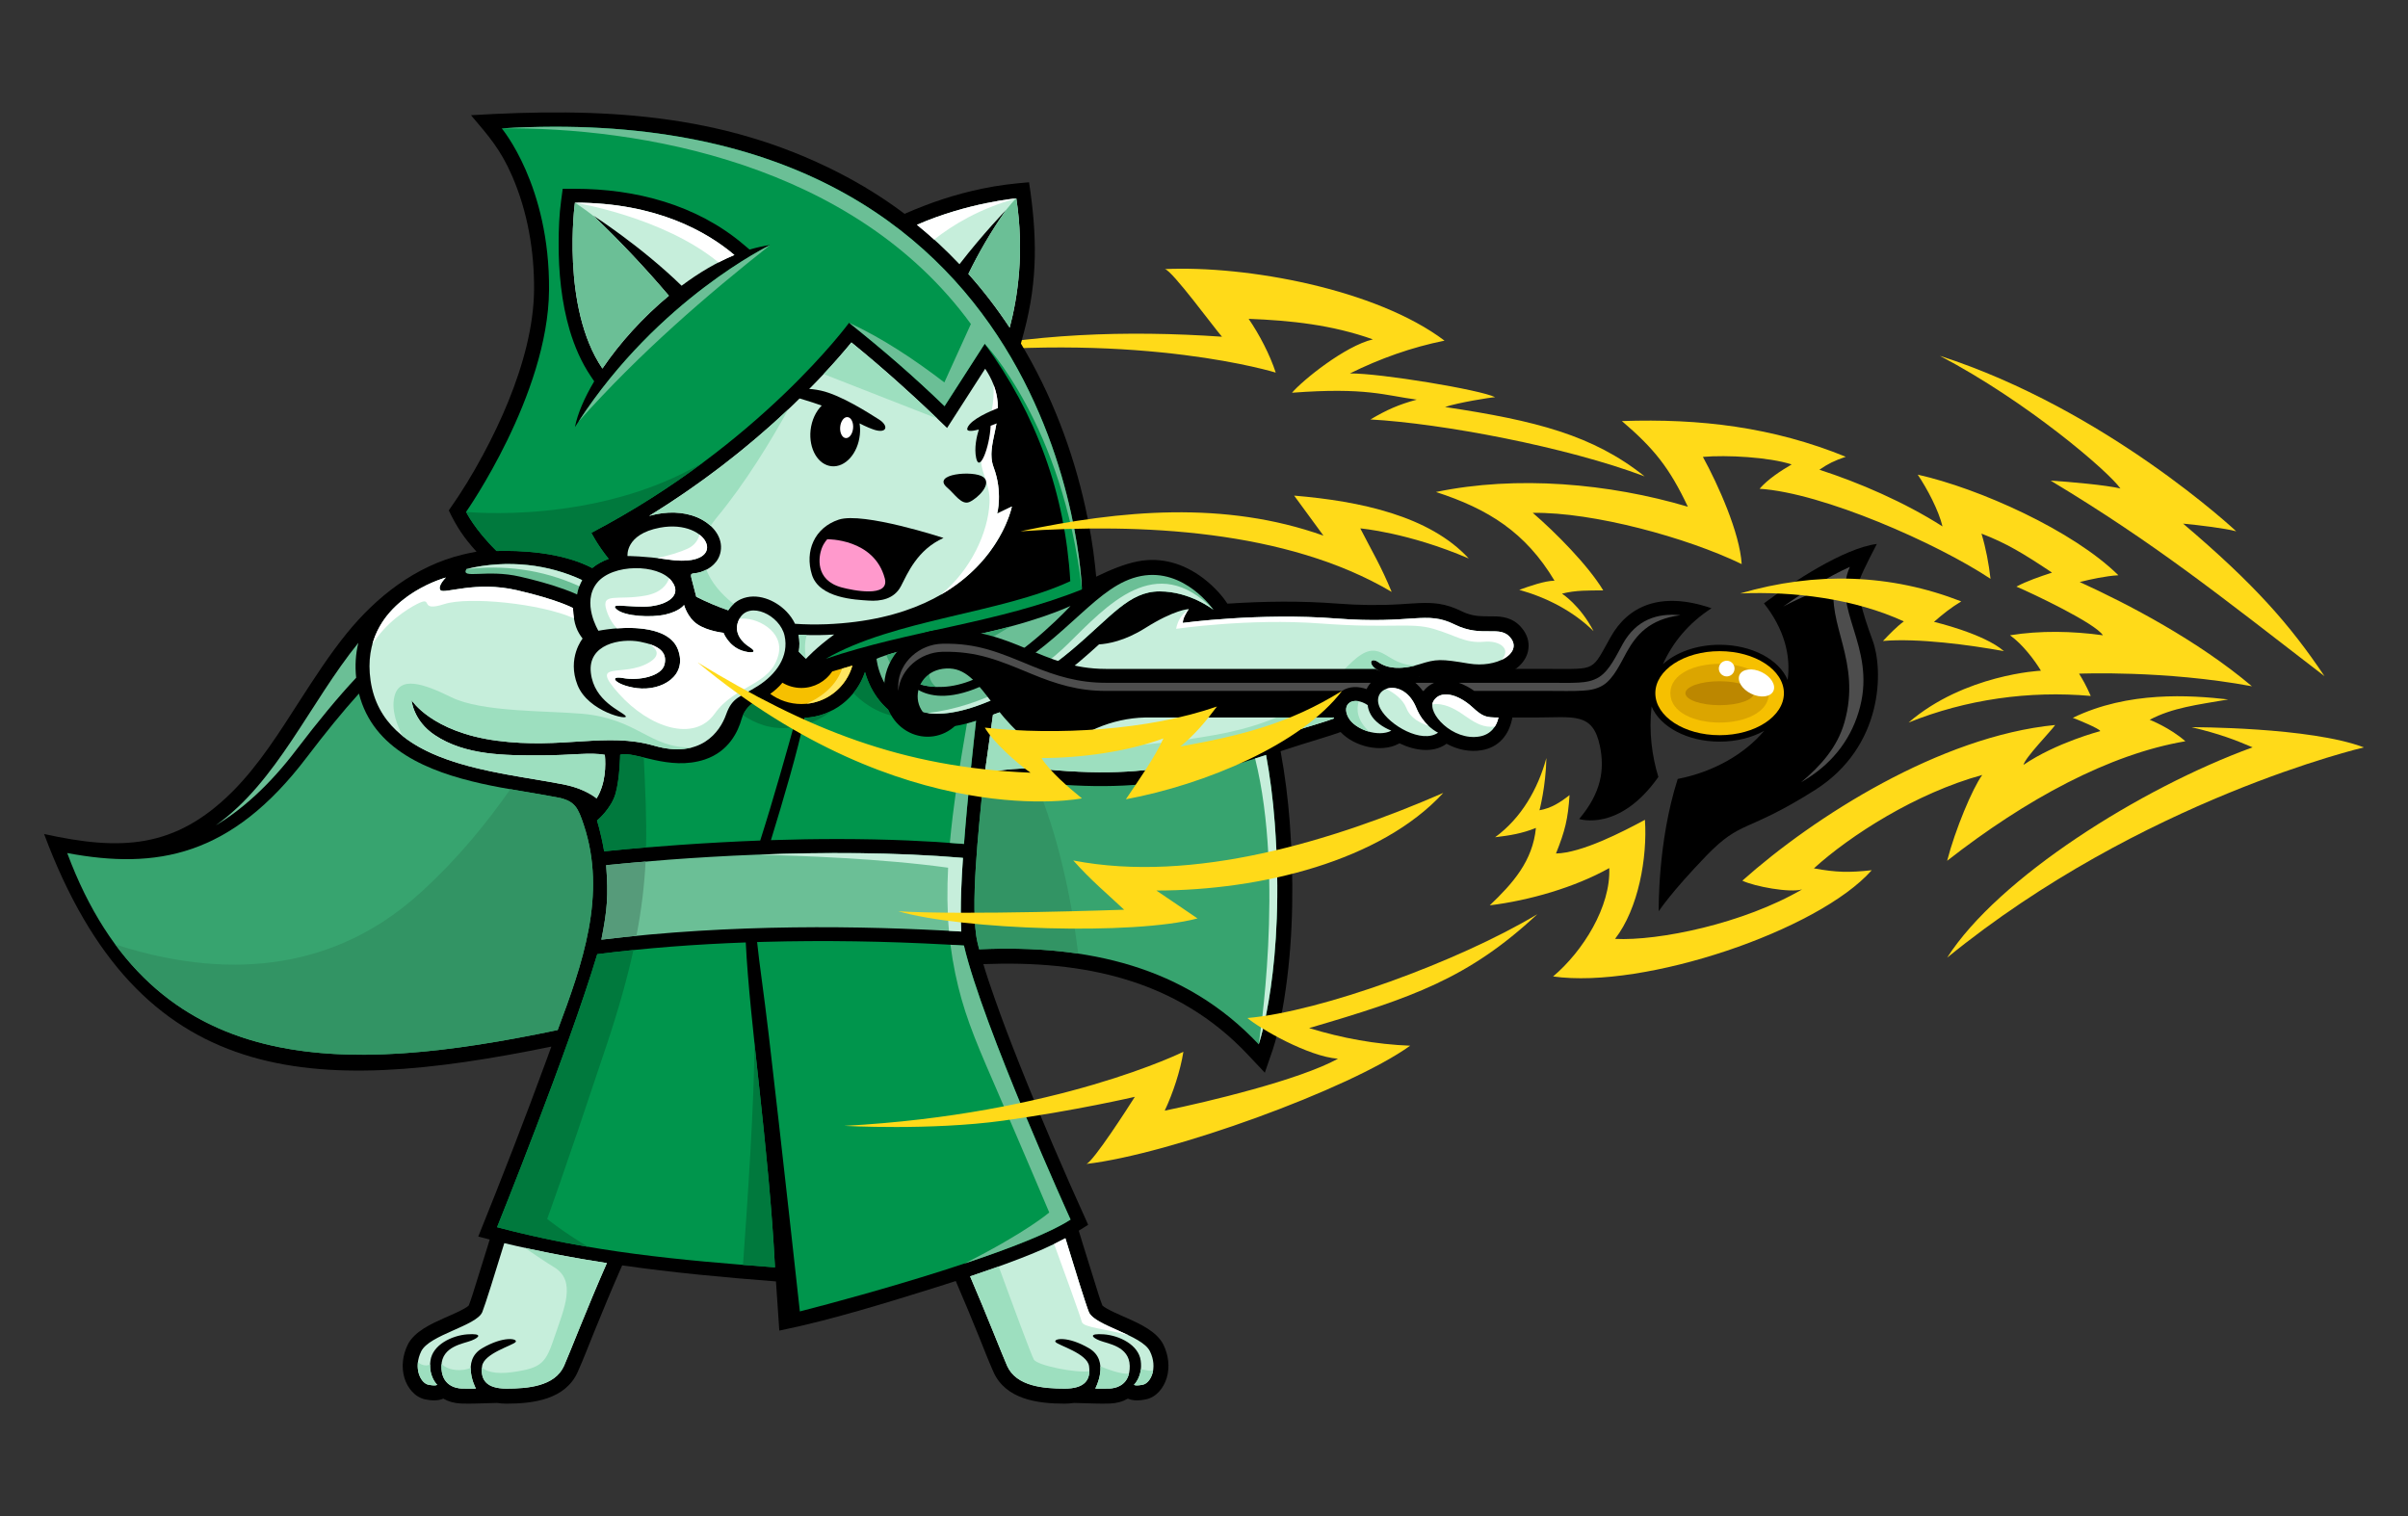 <?xml version="1.0" encoding="utf-8"?>
<!-- Generator: Adobe Illustrator 16.0.0, SVG Export Plug-In . SVG Version: 6.00 Build 0)  -->
<!DOCTYPE svg PUBLIC "-//W3C//DTD SVG 1.1//EN" "http://www.w3.org/Graphics/SVG/1.1/DTD/svg11.dtd">
<svg version="1.1" id="Layer_1" xmlns="http://www.w3.org/2000/svg" xmlns:xlink="http://www.w3.org/1999/xlink" x="0px" y="0px"
	 width="2700px" height="1700px" viewBox="0 0 2700 1700" enable-background="new 0 0 2700 1700" xml:space="preserve">
<rect x="0" y="0" width="2700" height="1700" fill="#333333" stroke="none"/>
<g id="Layer_x0020_1">
	<g id="_338950512">
		<path fill="#FFDA19" d="M1050.996,397.102c105.301-23.087,211.832-26.923,319.16-19.541c-8.83-9.987-55.871-74.254-63.978-75.846
			c91.769-4.125,236.873,22.362,313.516,80.261c-36.838,7.382-72.445,20.119-106.099,36.765
			c34.015-0.36,147.06,18.455,162.837,26.633c-5.861,0.289-41.902,6.151-56.16,11.002c101.609,15.271,165.805,31.48,223.774,77.8
			c-87.86-33.146-227.466-59.418-307.437-63.832c18.455-10.856,31.266-16.573,51.963-22.22
			c-36.041-4.775-56.521-14.039-139.896-7.742c11.291-13.391,58.982-52.325,90.683-59.853
			c-45.521-16.212-91.769-21.205-139.315-23.015c11.94,17.297,23.955,40.456,30.396,60.286
			C1430.441,417.8,1283.094,372.061,1050.996,397.102z"/>
		<path d="M618.213,1173.58c-268.789,55.002-462.021,47.909-568.771-238.396c85.545,18.818,146.627,16.936,211.254-47.619
			c29.6-29.602,53.193-67.307,75.34-101.756c16.645-25.764,33.363-51.673,52.686-75.556c33.51-41.252,77.148-75.628,130.197-88.438
			c5.066-1.229,10.205-2.314,15.416-3.184c-14.113-15.562-22.291-27.72-31.121-46.318c14.33-20.337,26.488-40.166,38.285-62.168
			c20.699-38.429,38.791-80.478,49.068-122.959c4.85-20.192,8.033-41.107,8.25-61.951c0.36-43.495-7.164-87.642-24.533-127.735
			c-13.172-30.18-25.767-44.147-46.174-68.319c144.455-8.54,279.717-3.329,411.869,64.266
			c26.414,13.461,51.166,28.949,74.326,46.318c29.02-12.665,56.305-21.856,87.424-28.297c18.021-3.764,34.016-5.573,52.106-7.092
			c8.901,58.982,10.062,108.847-5.5,167.322l-3.617,13.534c34.158,56.739,58.258,119.92,72.442,184.477
			c4.705,21.276,8.396,42.917,10.711,64.628c0.435,4.053,0.869,8.178,1.23,12.304c16.428-7.889,31.627-14.258,46.896-17.225
			c26.344-5.066,51.24,2.604,72.373,18.382c9.264,6.947,19.61,17.008,26.196,26.633l1.666,2.461
			c41.104-2.678,82.356-3.257,123.394-0.072c23.737,1.811,46.752,2.171,70.418,0.725c14.041-0.796,29.021-2.533,42.99-0.508
			c8.973,1.304,17.15,4.126,25.258,8.106c8.611,4.27,16.355,5.789,25.836,5.934c9.986,0.219,19.25-0.796,28.877,3.112
			c6.078,2.533,11.072,6.658,14.908,12.014c4.486,6.079,6.803,13.534,5.861,21.134c-1.736,14.763-14.111,24.606-27.139,29.599
			c17.514,26.852,14.113,77.512-25.041,84.242c-13.678,2.389-27.574-0.652-39.66-7.238l-0.506,0.437
			c-14.619,10.131-34.594,7.598-52.18-0.869l-1.375,0.651c-19.252,10.203-49.285,3.111-64.701-13.315
			c-6.875,2.459-13.822,4.703-20.771,6.803c-15.559,4.703-31.047,9.625-46.535,14.691l0.22,1.157
			c4.774,25.908,8.033,52.035,10.06,78.306c4.561,61.951,4.27,126-4.56,187.66c-2.315,16.43-5.283,32.93-9.265,49.067
			c-1.446,5.937-3.112,12.232-5.065,18.021l-9.047,26.271l-19.104-20.266c-79.609-84.603-184.838-105.808-296.508-101.465
			c3.69,12.448,7.889,24.823,12.158,36.91c8.83,25.401,18.526,50.516,28.44,75.483c24.174,60.719,49.938,120.426,76.933,179.916
			c-3.617,2.315-7.092,4.486-10.566,6.586l1.086,3.545c1.303,4.271,2.605,8.541,3.908,12.812
			c4.486,14.618,9.047,29.237,13.678,43.856c2.39,7.6,4.922,16.283,7.89,23.738c4.054,4.053,22.002,11.58,27.067,13.821
			c14.547,6.515,33.941,15.128,41.324,30.107c5.646,11.508,7.381,24.824,3.689,37.271c-3.4,11.217-11.65,21.711-23.664,24.1
			c-6.586,1.303-13.969,1.736-19.902-0.941c-5.574,3.259-12.305,5.211-19.901,5.502c-5.646,0.218-11.437,0.146-17.08,0
			l-23.377-0.651c-3.328,0.506-6.804,0.797-10.422,0.797c-30.033,0-66.146-4.562-79.972-35.607
			c-5.571-12.594-10.639-25.69-15.774-38.502c-8.396-20.698-16.937-41.396-25.838-61.95l-0.578-1.447
			c-6.949,2.244-13.896,4.488-20.845,6.658c-55.582,17.368-120.209,37.487-177.021,48.924l-3.765-55.146
			c-58.477-4.487-115.649-9.844-172.389-17.949l-1.883,4.197c-10.277,23.377-20.047,46.971-29.672,70.635
			c-6.008,14.765-11.797,30.035-18.311,44.582c-13.822,31.047-49.938,35.607-79.972,35.607c-3.619,0-7.092-0.291-10.422-0.797
			l-23.375,0.651c-5.646,0.146-11.362,0.218-17.08,0c-7.601-0.291-14.33-2.243-19.901-5.502c-5.937,2.679-13.316,2.244-19.902,0.941
			c-12.014-2.389-20.264-12.883-23.666-24.1c-3.691-12.447-1.953-25.765,3.691-37.271c7.381-14.979,26.85-23.594,41.324-30.106
			c5.065-2.242,23.014-9.771,27.065-13.822c2.967-7.455,5.5-16.14,7.89-23.738c4.633-14.619,9.19-29.238,13.678-43.857
			c0.652-2.172,1.303-4.27,1.955-6.44c-4.27-1.086-8.541-2.17-12.811-3.328c26.561-65.787,52.252-131.789,76.643-198.442
			C614.666,1183.276,616.475,1178.428,618.213,1173.58z"/>
		<path fill="#6BBF96" d="M522.898,638.1c46.68-11.29,92.998-4.922,129.836,12.375c-2.895,5.139-4.705,10.566-5.646,16.14
			c-4.342-2.099-9.117-3.907-13.315-5.428c-16.354-6.007-33.58-10.639-50.517-14.547C545.768,637.883,516.313,649.969,522.898,638.1
			z M241.879,925.487c68.754-48.633,105.444-137.434,159.94-204.667c-3.039,12.305-3.908,25.402-2.461,39.154
			c-20.479,21.855-42.41,48.488-66.871,80.549C301.369,881.559,270.537,908.336,241.879,925.487z"/>
		<path fill="#C6EEDB" d="M522.898,638.1c46.68-11.29,92.998-4.922,129.836,12.375c-1.23,2.244-2.316,4.56-3.186,6.876
			c-42.771-19.468-85.76-23.883-126.724-19.179L522.898,638.1z"/>
		<path fill="#37A46F" d="M625.305,1154.98c-238.682,49.937-454.494,57.68-549.953-198.442
			c100.09,18.743,183.969,4.125,268.572-107.328c21.276-27.937,40.526-51.603,58.549-71.504
			c15.922,62.963,78.016,87.643,137.434,100.959c29.455,6.586,59.199,10.422,88.729,16.211c16.066,4.27,19.539,10.854,25.908,30.106
			C680.598,1003.289,653.023,1081.088,625.305,1154.98z"/>
		<path fill="#329464" d="M625.305,1154.98c-200.977,42.047-385.742,54.133-496.037-95.965
			c96.4,31.191,229.709,44.797,342.682-58.477c43.424-39.66,74.543-78.959,100.308-115.578c18.815,3.328,37.635,6.223,56.379,9.914
			c16.065,4.27,19.539,10.854,25.908,30.106C680.598,1003.289,653.023,1081.088,625.305,1154.98z"/>
		<path fill="#37A46F" d="M1419.586,846.53c4.27,23.015,7.672,48.488,9.771,76.496c12.015,161.027-18.021,248.021-18.021,248.021
			c-82.648-87.787-192.146-111.959-313.443-106.604c-0.65-2.604-1.303-5.139-1.881-7.744c-8.83-37.778,1.881-130.85,5.934-174.055
			c23.306-3.979,44.799-6.658,68.609-4.414c62.023,5.789,117.604,4.703,178.18-10.494
			C1372.473,861.729,1396.064,854.202,1419.586,846.53z"/>
		<path fill="#329464" d="M1208.984,1069.291c-35.535-5.283-72.733-6.515-111.092-4.849c-0.649-2.604-1.303-5.139-1.881-7.744
			c-8.83-37.778,1.881-130.85,5.935-174.055c20.338-3.475,39.228-5.934,59.49-5.066
			C1185.971,935.982,1200.662,1002.78,1208.984,1069.291z"/>
		<path fill="#C6EEDB" d="M1419.586,846.53c4.27,23.015,7.672,48.488,9.771,76.496c12.015,161.027-18.021,248.021-18.021,248.021
			s29.526-186.431-4.054-320.535C1411.408,849.209,1415.461,847.905,1419.586,846.53z"/>
		<path fill="#C6EEDB" d="M565.453,1393.95c-10.35,33.728-21.494,69.479-24.678,77.293c-6.441,15.488-59.418,25.478-68.465,44.004
			c-9.119,18.525-0.795,35.75,8.105,37.488c8.975,1.736,9.771,0,9.771,0s-9.987-9.264-7.526-26.996
			c2.389-17.729,23.811-28.225,41.396-29.526c17.658-1.23,13.39,3.547,4.485,7.02c-8.899,3.547-33.071,6.225-33.58,28.299
			c-0.434,22,15.851,25.187,22.652,25.476c6.803,0.217,15.994,0,15.994,0s-17.008-31.267,7.094-45.232
			c24.027-14.041,40.095-10.783,37.488-7.021c-2.605,3.763-35.752,12.736-37.635,27.212c-1.953,14.547,4.053,25.112,27.285,25.112
			c23.303,0,54.279-2.315,64.627-25.547c6.008-13.461,26.199-65.859,47.984-115.217
			C642.096,1410.452,603.883,1403.215,565.453,1393.95z"/>
		<path fill="#9DDFBF" d="M468.619,1527.333c-1.664,13.39,4.851,24.027,11.797,25.402c8.976,1.736,9.771,0,9.771,0
			s-8.396-7.744-7.889-22.725c-2.533,1.303-5.791,1.664-9.988-0.146C471.008,1529.286,469.777,1528.417,468.619,1527.333z
			 M495.107,1529.504c-0.072,0.651-0.145,1.303-0.145,2.026c-0.435,22,15.85,25.187,22.651,25.476c6.804,0.217,15.994,0,15.994,0
			s-6.078-11.146-5.789-23.16c-4.196,1.737-9.987,3.041-17.297,2.244C503.213,1535.294,498.365,1532.471,495.107,1529.504z
			 M540.34,1533.483c-1.23,13.752,5.139,23.594,27.502,23.594c23.303,0,54.279-2.315,64.627-25.547
			c6.008-13.461,26.199-65.858,47.984-115.217c-30.688-4.703-61.301-10.277-91.986-17.08c12.377,8.541,24.535,16.719,33.074,21.857
			c24.969,15.342,11.002,46.243,0.725,76.495c-10.205,30.253-13.461,36.259-47.838,41.035
			C554.381,1541.372,544.828,1537.319,540.34,1533.483z"/>
		<path fill="#00954C" d="M562.559,143.944c0,0,54.063,63.904,53.049,181.438c-1.014,117.53-92.998,248.597-92.998,248.597
			s9.264,19.396,34.16,43.857c24.533-0.725,71.938,0.65,107.254,19.105c5.428-4.487,11.725-7.815,18.455-10.275
			c-13.244-16.502-19.395-29.238-19.395-29.238C852.119,498.423,952.063,361.93,952.063,361.93
			c37.922,30.251,72.153,59.778,107.037,93.504l45.017-69.983c57.606,78.668,90.176,167.759,95.965,266.257
			c-78.308,36.259-197.068,42.627-274.289,87.063c95.17-32.423,191.278-39.515,287.315-77.8
			C1213.109,660.969,1198.057,106.455,562.559,143.944z M666.268,427.569l-3.764-5.572c-10.64-15.704-18.238-33.436-23.666-51.528
			c-9.265-31.337-12.592-65.353-12.447-97.919c0-15.415,0.65-32.062,2.75-47.403l1.809-13.461h13.681
			c67.885,0,136.349,17.803,188.963,62.384l6.875,5.79c7.815-2.314,15.562-4.053,23.229-5.138c0,0-124.985,59.997-215.016,198.009
			c-1.375,2.171-2.75,4.271-4.053,6.225C647.596,463.828,655.268,446.097,666.268,427.569z"/>
		<path fill="#00793D" d="M522.609,573.978c0,0,9.265,19.396,34.16,43.857c24.533-0.725,71.938,0.65,107.254,19.105
			c5.429-4.487,11.726-7.815,18.455-10.276c-13.244-16.501-19.395-29.237-19.395-29.237c47.691-24.969,89.74-52.325,125.926-79.32
			C669.307,589.249,522.609,573.978,522.609,573.978z"/>
		<path fill="#6BBF96" d="M952.064,361.929c37.922,30.251,72.154,59.778,107.037,93.504l45.016-69.983
			c0,0,87.426,89.887,108.992,275.521c0,0-15.053-554.513-650.551-517.024c153.066-1.52,394.064,38.357,526.07,219.359
			l-29.744,65.496C1025.521,403.325,990.275,379.659,952.064,361.929z M648.682,472.729
			c68.391-76.858,144.02-141.993,215.016-198.009C863.697,274.721,738.711,334.717,648.682,472.729z"/>
		<path fill="#C6EEDB" d="M780.688,669.146c11.145,5.646,23.086,10.784,35.824,15.198c3.473-5.428,8.25-9.771,14.184-12.447
			c17.588-7.889,38.502,0.796,51.097,13.822c3.908,4.054,7.235,8.685,9.625,13.751c11.291,0.796,23.015,0.94,35.174,0.507
			c183.896-7.454,207.996-132.007,207.996-132.007l-16.5,7.961c0,0,6.513-23.955-3.979-51.963
			c-11.437-30.541,22.869-61.95-9.482-110.513l-42.699,66.438c-34.811-33.726-69.621-65.279-107.254-95.893
			c-20.338,24.751-42.627,48.198-65.787,70.271c-48.85,46.753-103.201,88.656-161.027,124.263c3.039-0.867,6.08-1.592,9.119-2.171
			c16.72-3.185,35.027-1.954,50.154,6.369c12.736,7.021,23.592,20.119,20.914,35.534c-2.025,11.869-11.289,19.54-22.289,23.159
			c-9.047,2.895-12.449-0.651-10.35,7.454L780.688,669.146z"/>
		<path fill="#9DDFBF" d="M780.688,669.146c11.145,5.646,23.086,10.784,35.824,15.198c1.736-2.678,3.764-5.065,6.078-7.164
			c-14.619-11.508-25.258-24.534-30.613-38.357c-2.024,1.014-4.053,1.882-6.223,2.605c-9.047,2.895-12.449-0.651-10.35,7.454
			L780.688,669.146z M1050.996,469.4c-31.191-29.816-62.603-57.97-96.326-85.397c-9.988,12.157-20.41,23.955-31.193,35.462
			L1050.996,469.4z M883.889,459.052c-47.619,44.87-100.162,85.036-156.033,119.484c3.039-0.867,6.08-1.592,9.119-2.171
			c16.719-3.185,35.027-1.954,50.154,6.369c3.473,1.881,6.803,4.271,9.696,6.947c1.81-2.896,3.908-5.79,6.297-8.686
			C835.906,541.556,864.855,493.573,883.889,459.052z"/>
		<path fill="#FFFFFF" d="M1054.832,666.903c68.174-39.226,79.754-98.933,79.754-98.933l-16.5,7.961c0,0,6.512-23.955-3.98-51.963
			c-9.988-26.633,14.764-53.917-0.074-92.563c1.811,44.146-16.572,53.338-13.822,87.354c1.015,13.026,10.205,26.199,9.336,44.871
			C1107.953,597.064,1088.701,639.112,1054.832,666.903z"/>
		<path fill="#C6EEDB" d="M1139.58,222.468c0,0-54.135,4.632-111.453,29.6c16.862,13.678,32.785,28.442,47.692,44.219
			c26.851-34.738,52.252-60.864,52.252-60.864c-17.151,24.389-31.047,48.634-42.267,71.72
			c16.791,18.744,32.205,38.864,46.318,60.286C1141.316,332.763,1148.625,282.464,1139.58,222.468z"/>
		<path fill="#6BBF96" d="M1139.58,222.468L1139.58,222.468L1139.58,222.468c-0.072,0-1.375,0.361-11.508,12.955
			c-17.152,24.389-31.047,48.634-42.267,71.72c16.791,18.744,32.205,38.864,46.317,60.286
			C1141.316,332.763,1148.625,282.464,1139.58,222.468z"/>
		<path fill="#FFFFFF" d="M1139.58,222.468c0,0-54.135,4.632-111.453,29.6c6.586,5.355,13.026,10.856,19.321,16.573
			C1068.076,252.213,1098.473,233.83,1139.58,222.468z"/>
		<path fill="#C6EEDB" d="M644.629,227.244c0,0-15.922,117.099,30.83,185.996c19.033-28.226,45.231-57.317,74.543-81.636
			c-23.955-28.225-52.472-59.056-84.82-89.886c0,0,53.049,33.941,99.078,78.668c19.033-14.257,39.08-26.198,59.199-34.449
			C792.484,259.668,735.744,227.244,644.629,227.244z"/>
		<path fill="#6BBF96" d="M644.629,227.244c0,0-15.922,117.099,30.83,185.996c19.033-28.226,45.231-57.317,74.543-81.636
			c-23.738-27.863-51.818-58.404-83.808-88.873C655.412,234.265,644.629,227.244,644.629,227.244z"/>
		<path fill="#FFFFFF" d="M805.656,294.261c5.861-3.112,11.869-5.862,17.804-8.323c-30.976-26.271-87.715-58.694-178.83-58.694
			C644.629,227.244,743.705,243.238,805.656,294.261z"/>
		<path d="M985.428,470.27c-10.711-6.731-42.338-27.285-64.99-32.278c-27.574-6.007-38.646,3.258-28.297,7.237
			c6.15,2.315,16.572,4.993,29.238,9.553c-6.515,6.441-11.291,16.284-12.521,27.646c-2.17,20.915,8.396,38.936,23.666,40.383
			c15.271,1.448,29.383-14.329,31.555-35.172c0.506-4.487,0.361-8.758-0.289-12.883c7.453,3.764,12.881,6.007,17.006,7.31
			C994.475,486.19,996.861,477.506,985.428,470.27z"/>
		<path fill="#FFFFFF" d="M950.385,467.711c-3.996-0.426-7.721,4.492-8.32,10.985c-0.598,6.493,2.154,12.103,6.15,12.527
			c3.994,0.425,7.721-4.493,8.318-10.986C957.133,473.744,954.381,468.136,950.385,467.711z"/>
		<path d="M1102.453,534.897c10.566,7.815-6.658,24.172-15.487,28.008s-16.646-9.19-24.679-15.922
			C1043.324,531.134,1091.887,527.153,1102.453,534.897z"/>
		<path d="M1057.943,603.216c0,0-90.102-29.527-117.459-20.555c-27.283,9.048-38.356,35.318-30.106,61.807
			c8.252,26.487,49.213,28.009,63.254,28.949c13.967,1.013,28.949-1.737,36.476-15.994
			C1017.561,643.166,1028.344,616.461,1057.943,603.216z"/>
		<path fill="#FF99CC" d="M943.814,658.726c-30.832-8.323-25.477-35.245-22.727-43.063c2.752-7.743,6.658-10.928,6.514-11
			c-0.145,0,52.615-0.94,64.484,43.931C997.947,670.739,955.682,661.91,943.814,658.726z"/>
		<path d="M1119.895,457.242c-9.119,3.618-31.047,12.737-35.027,22.219c-2.026,4.775,4.342,4.343,12.664,2.172
			c-2.389,7.599-5.428,20.626-2.967,32.061c3.691,16.862,15.054-11.94,16.211-36.331c3.765-1.303,7.312-2.678,10.062-3.764
			C1132.414,468.894,1125.395,455.144,1119.895,457.242z"/>
		<path fill="#C6EEDB" d="M1194.582,1388.45c10.711,35.246,23.014,74.615,26.344,82.793c6.441,15.488,59.416,25.478,68.463,44.004
			c9.119,18.525,0.797,35.75-8.105,37.488c-8.975,1.736-9.77,0-9.77,0s9.986-9.264,7.527-26.996
			c-2.39-17.729-23.812-28.225-41.398-29.526c-17.658-1.23-13.389,3.547-4.486,7.02c8.902,3.547,33.074,6.225,33.58,28.299
			c0.437,22-15.85,25.187-22.651,25.476c-6.804,0.217-15.994,0-15.994,0s17.008-31.267-7.092-45.232
			c-24.026-14.041-40.095-10.783-37.487-7.021c2.604,3.763,35.752,12.736,37.633,27.212c1.953,14.547-4.054,25.112-27.285,25.112
			c-23.304,0-54.277-2.315-64.627-25.547c-5.355-12.086-22.291-55.727-41.47-100.309c18.164-6.078,36.187-12.447,53.987-19.25
			C1161.508,1404.444,1177.938,1397.354,1194.582,1388.45z"/>
		<path fill="#9DDFBF" d="M1293.008,1536.307c-1.375,8.975-6.441,15.416-11.725,16.43c-8.976,1.736-9.771,0-9.771,0
			s6.369-5.936,7.672-17.369C1284.105,1535.729,1289.461,1538.189,1293.008,1536.307z M1265.869,1540.358
			c-3.475,14.113-16.065,16.43-21.785,16.646c-6.803,0.218-15.994,0-15.994,0s6.658-12.303,5.72-24.896
			C1241.479,1535.294,1256.678,1541.083,1265.869,1540.358z M1221.504,1537.536c-0.361,11.58-7.525,19.541-27.646,19.541
			c-23.303,0-54.277-2.315-64.627-25.547c-5.355-12.086-22.291-55.727-41.469-100.309c10.711-3.617,21.422-7.31,32.061-11.072
			c14.908,40.818,36.547,99.439,39.441,104.434C1163.1,1531.167,1207.029,1539.926,1221.504,1537.536z"/>
		<path fill="#FFFFFF" d="M1194.582,1388.45c10.711,35.246,23.014,74.615,26.344,82.793c4.053,9.699,26.125,17.226,44.436,25.982
			c-26.633-7.383-50.731-8.687-52.324-14.908c-1.955-7.455-20.555-58.404-31.119-87.426
			C1186.115,1392.866,1190.385,1390.694,1194.582,1388.45z"/>
		<path fill="#C6EEDB" d="M839.67,725.018c-5.646-3.546-19.396-15.27-10.422-31.481c11.002-19.901,45.231-3.979,50.442,19.251
			c5.283,23.305-9.696,43.568-29.744,56.307c-19.976,12.736-28.731,12.229-35.752,31.988c-6.946,19.758-28.731,50.225-81.201,34.955
			c-52.541-15.197-102.983,4.27-176.008-5.5c-73.022-9.697-95.53-45.449-95.53-45.449s1.735,22.869,25.764,39.008
			c34.666,23.229,79.104,22.941,119.414,22.941c33.291,0,55.799-3.765,71.576-0.578c1.086,11.868,0.941,32.35-9.264,48.776
			c-7.092-5.5-18.961-12.086-37.345-15.703c-76.787-14.981-202.353-21.93-216.104-116.446
			c-13.024-89.452,84.459-115.505,84.459-115.505s-9.987,9.771-6.008,14.258c4.054,4.485,39.517-10.784,85.763,0
			c46.246,10.711,62.746,19.975,62.746,19.975c0.726,18.816,5.065,26.633,10.783,34.231c0,0-17.658,21.783-5.717,52.036
			c11.94,30.252,58.478,40.237,53.916,34.737c-4.485-5.5-35.244-16.283-38.937-48.344c-3.764-32.134,33.22-39.154,55.222-34.884
			c22,4.198,30.612,12.304,27.354,25.548c-3.184,13.244-28.949,18.453-46.463,15.197c-17.514-3.185-8.25,8.25,15.488,11.291
			c28.152,3.545,57.318-14.041,45.955-43.569c-11.145-28.876-63.832-25.619-89.09-20.771c0,0-19.178-31.337-1.736-53.482
			c17.441-22.146,68.754-21.494,83.519-2.75c14.69,18.745-9.554,29.238-31.267,29.238c-21.783,0-38.428-4.197-29.744,3.257
			c8.758,7.525,38.213,9.264,54.496,5.5c16.211-3.764,20.771-10.711,20.771-10.711s3.689,14.258,15.197,21.855
			c11.508,7.601,29.021,9.408,29.021,9.408s5.646,14.837,20.845,19.975C840.9,732.546,851.684,732.546,839.67,725.018z
			 M703.611,623.48c0,0-2.821-24.39,36.258-31.771c56.597-10.711,79.972,46.463,8.396,35.606
			C722.861,623.48,703.611,623.48,703.611,623.48z"/>
		<path fill="#9DDFBF" d="M775.766,838.137c-11.217,2.967-25.33,3.039-42.771-2.101c-52.541-15.196-102.983,4.271-176.008-5.5
			c-73.022-9.696-95.53-45.448-95.53-45.448s1.735,22.869,25.765,39.008c34.666,23.229,79.104,22.94,119.414,22.94
			c33.291,0,55.799-3.764,71.576-0.577c1.086,11.868,0.94,32.35-9.265,48.776c-7.092-5.5-18.961-12.086-37.345-15.703
			c-54.567-10.639-133.889-17.297-180.061-54.207c-5.791-10.854-12.811-28.008-9.482-43.496c5.283-24.461,31.988-15.776,63.979,0
			c34.086,16.863,106.676,14.98,146.696,18.527C715.047,805.784,728.58,839.221,775.766,838.137z"/>
		<path fill="#FFFFFF" d="M417.453,722.63c15.488-57.103,82.504-75.051,82.504-75.051s-9.987,9.771-6.008,14.259
			c4.054,4.485,39.517-10.784,85.763,0c46.246,10.711,62.746,19.975,62.746,19.975c0.217,4.414,0.578,8.178,1.086,11.507
			c-37.924-16.861-118.399-24.605-145.25-15.994c-30.252,9.771-10.783-10.205-30.758,0
			C456.896,682.754,432.869,697.734,417.453,722.63z"/>
		<path fill="#FFFFFF" d="M839.67,725.018c-5.646-3.474-19.179-15.053-10.64-31.119c18.455-2.678,50.806,13.605,43.713,40.673
			c-8.901,34.377-48.487,33.364-71.433,65.713c-23.014,32.423-73.457,15.634-107.543-22.579
			c-34.088-38.213,4.849-17.369,34.086-34.884c13.39-8.034,8.902-15.198,0.146-20.698c14.401,4.632,19.83,12.014,17.08,23.015
			c-3.185,13.244-28.949,18.453-46.463,15.197c-17.515-3.185-8.25,8.25,15.487,11.291c28.152,3.545,57.318-14.041,45.955-43.569
			c-8.61-22.29-41.901-25.402-68.317-23.448c-4.125-4.271-8.685-10.783-11.726-20.265c-6.514-20.626,12.23-10.711,43.785-16.5
			c17.08-3.112,23.883-11.941,26.488-19.396c0.869,0.797,1.736,1.737,2.461,2.605c14.691,18.745-9.553,29.238-31.266,29.238
			c-21.783,0-38.429-4.197-29.744,3.257c8.758,7.525,38.213,9.264,54.496,5.5c16.211-3.764,20.771-10.711,20.771-10.711
			s3.688,14.258,15.196,21.855c11.508,7.601,29.021,9.408,29.021,9.408s5.645,14.837,20.844,19.975
			C840.9,732.546,851.684,732.546,839.67,725.018z M784.451,599.598c-1.955,6.44-5.936,12.158-13.172,15.487
			c-9.625,4.486-22.219,8.032-34.305,10.711c3.619,0.435,7.383,0.94,11.291,1.521C794.727,634.408,801.168,612.697,784.451,599.598z
			"/>
		<path fill="#00954C" d="M695.361,846.314c0,0-0.289,25.476-4.994,42.988c-4.776,17.514-20.987,30.758-20.987,30.758
			s4.342,13.1,8.033,34.521c28.226-2.968,56.668-5.212,84.748-7.164c29.961-2.101,60.067-3.765,90.248-4.923
			c14.547-45.448,30.758-103.202,40.312-137.725c-16.572-1.303-31.627-7.961-43.424-18.236c-6.947,1.013-14.98,9.697-17.73,19.539
			c-3.908,14.041-14.258,36.478-41.18,45.523C749.857,865.059,711.861,841.536,695.361,846.314z M864.422,942.063
			c51.237-1.666,102.479-1.738,153.428,0.361c20.916,0.869,41.977,2.172,63.037,3.908c3.98-52.543,11-115.939,13.533-138.015
			c-23.594,7.455-46.824,10.277-66.51,4.633c-22.869-6.514-40.602-21.133-51.385-42.266c-2.533-5.066-4.922-11.074-6.658-17.152
			c-9.553,28.877-36.113,49.937-67.813,51.386C895.107,840.233,877.666,898.928,864.422,942.063z M669.668,1069.942
			c-31.842,106.531-112.32,306.133-112.32,306.133c105.301,27.937,204.16,36.982,311.633,45.017
			c-6.875-133.961-28.441-274-32.783-364.32C780.543,1058.797,724.889,1062.922,669.668,1069.942z M896.844,1470.521
			c71.793-18.312,248.742-67.668,303.527-102.986c0,0-98.426-216.752-119.558-307.291c-6.658-0.434-13.317-0.795-19.978-1.155
			c-67.957-3.691-136.203-4.851-204.305-2.97c-2.533,0.072-5.066,0.146-7.6,0.22c2.461,24.315,7.311,55.508,12.955,103.49
			C875.855,1278.809,896.844,1470.521,896.844,1470.521z"/>
		<path fill="#00793D" d="M695.361,846.314c0,0-0.289,25.476-4.994,42.988c-4.776,17.514-20.987,30.758-20.987,30.758
			s4.342,13.1,8.033,34.521c15.633-1.664,31.338-3.039,46.972-4.343c0.795-32.567-0.869-64.34-2.533-100.813
			C710.631,846.676,701.512,844.504,695.361,846.314z M889.752,815.409c1.014-3.688,2.024-7.309,2.967-10.639
			c-16.572-1.303-31.627-7.961-43.424-18.236c-6.006,0.867-12.736,7.31-16.211,15.343c13.315,9.118,31.481,16.719,53.41,14.041
			C887.58,815.773,888.666,815.629,889.752,815.409z M1007.211,803.977c-25.619-3.836-43.277-19.469-50.299-26.777
			c5.646-6.948,10.061-14.981,12.955-23.666c1.735,6.078,4.125,12.086,6.658,17.152
			C983.764,784.868,994.184,796.159,1007.211,803.977z M933.32,796.448c-8.104,6.586-19.035,12.955-33.002,16.72
			c0.65-2.822,1.23-5.646,1.736-8.25C913.346,804.409,923.912,801.442,933.32,796.448z M710.27,1065.311
			c-6.73,30.613-16.283,65.135-29.816,105.736c-51.891,155.815-66.944,195.766-66.944,195.766s17.297,14.186,45.957,31.336
			c-33.728-5.789-67.522-12.881-102.117-22.072c0,0,80.479-199.602,112.319-306.133
			C683.131,1068.205,696.736,1066.686,710.27,1065.311z M833.084,1418.342c4.196-57.537,13.244-188.892,12.737-249.974l0,0
			c8.104,76.714,18.744,166.021,23.158,252.724C856.967,1420.223,844.953,1419.28,833.084,1418.342z"/>
		<path fill="#6BBF96" d="M1084.215,811.284c-8.684,50.082-15.561,93.724-19.178,133.816c5.283,0.361,10.565,0.797,15.85,1.23
			c3.98-52.544,11-115.939,13.533-138.015C1091.018,809.403,1087.617,810.418,1084.215,811.284z M1065.688,1059.377
			c1.375,10.711,3.186,21.35,5.355,32.061c8.612,41.035,20.119,69.838,42.481,121.15c29.963,69.043,62.963,146.985,62.963,146.985
			s-25.619,22.291-95.022,57.248c50.082-16.646,95.604-34.231,118.905-49.287c0,0-98.426-216.752-119.558-307.291
			C1075.82,1059.955,1070.754,1059.594,1065.688,1059.377z"/>
		<path fill="#6BBF96" d="M679.656,970.143c2.605,34.738,1.23,50.08-5.354,83.518c146.336-17.877,292.744-15.776,403.474-9.118
			c-1.304-30.759,0.36-58.912,1.955-82.576C923.912,948.721,751.016,962.903,679.656,970.143z"/>
		<path fill="#569B7A" d="M679.656,970.143c2.605,34.738,1.23,50.08-5.354,83.518c13.101-1.594,26.199-3.041,39.297-4.344
			c5.937-30.541,8.976-57.391,10.276-83.227C706.65,967.536,691.742,968.911,679.656,970.143z"/>
		<path fill="#C6EEDB" d="M1064.023,1043.743c4.631,0.218,9.191,0.507,13.75,0.798c-1.303-30.759,0.361-58.912,1.955-82.576
			c-76.498-6.515-157.119-6.369-227.828-3.691c45.813,1.447,134.686,4.125,211.182,14.691
			C1061.852,997.426,1061.996,1020.73,1064.023,1043.743z"/>
		<path fill="#F6C000" d="M955.754,746.368c-7.164,24.896-30.033,43.062-57.172,43.062c-13.101,0-25.187-4.271-34.957-11.363
			c4.633-3.328,9.553-7.524,13.68-12.52c6.223,3.69,13.533,5.86,21.277,5.86c14.399,0,27.139-7.381,34.594-18.526
			C939.979,750.928,948.084,748.61,955.754,746.368z"/>
		<path fill="#FFE662" d="M955.754,746.368c-6.584,23.087-26.777,40.384-51.383,42.771c13.533-6.008,32.494-17.949,39.877-39.443
			C948.084,748.61,951.992,747.452,955.754,746.368z"/>
		<path fill="#C6EEDB" d="M1104.262,866.434l9.119-64.99c0,0,34.955-11.362,67.379-35.026c9.336-6.806,17.006-13.39,23.158-19.252
			c2.244-1.81,4.414-3.548,6.441-5.283c7.526-6.296,14.69-12.81,21.928-19.323c9.771-0.579,28.588-3.764,51.457-18.093
			c33.725-21.277,49.213-21.495,49.213-21.495c-2.822,4.053-6.73,10.35-6.73,15.488c0,0,86.123-11.58,172.101-4.923
			c86.051,6.658,100.525-9.19,132.514,6.658c31.988,15.85,51.529-0.65,63.543,15.851c11.941,16.501-16.066,33.292-47.549,28.008
			s-36.258-5.211-55.002,0.723c-18.744,6.008-35.463,5.5-46.246-2.242c-10.711-7.744-14.475,6.295,10.277,13.75
			c12.375,3.765,24.895,1.953,35.896-0.217c0.506,4.922-11.074,11.941-14.838,9.553c-18.525-11.579-28.369-10.204-40.166,3.185
			c-5.066,5.719-21.133-2.75-31.916,5.863c-11.869,9.479-11.869,21.565-9.119,30.975c-5.86,2.1-11.869,4.053-18.092,5.936
			c-116.521,34.884-164.431,64.41-305.627,51.095C1155.066,861.077,1136.105,860.934,1104.262,866.434z M1560.061,819.317
			c-14.475,7.672-40.818-1.084-48.199-14.764c-8.469-15.705,5.717-24.533,21.711-13.896c0.217,3.039,1.23,6.515,3.256,10.277
			C1540.954,808.68,1549.855,815.192,1560.061,819.317z M1588.068,793.771c8.322,20.555,24.389,27.791,24.389,27.791
			c-18.092,12.666-54.568-8.104-64.627-26.777C1534.586,770.178,1573.666,757.946,1588.068,793.771z M1680.197,804.555
			c-2.025,9.844-8.611,19.106-21.205,21.277c-30.252,5.282-59.271-26.488-51.818-39.515c7.527-12.955,27.068-8.613,43.857,6.73
			C1662.684,803.76,1666.158,804.555,1680.197,804.555z"/>
		<path fill="#9DDFBF" d="M1104.262,866.434l9.119-64.99c0,0,34.666-11.291,66.871-34.666
			c-7.236,11.072-13.027,23.086-13.461,33.508c-1.303,29.312,45.088,50.371,193.957,24.101
			c111.598-19.613,136.348-67.668,160.521-86.774c28.297-22.361,32.928,9.265,66.581,8.396c-17.152,4.705-32.279,3.764-42.266-3.474
			c-10.711-7.745-14.475,6.295,10.277,13.75c12.375,3.765,24.895,1.953,35.896-0.217c0.361,3.619-5.719,8.322-10.494,9.625
			l-4.705-0.289c-15.342-9.553-24.678-10.061-34.305-2.1l0,0c0,0-4.053,2.604-8.467,7.166c-6.804,1.881-19.758-3.113-28.949,4.197
			c-11.869,9.479-11.869,21.565-9.119,30.975c-5.86,2.1-11.869,4.053-18.092,5.936c-116.521,34.884-164.431,64.41-305.627,51.095
			C1155.066,861.077,1136.105,860.934,1104.262,866.434z M1523.584,786.317c-3.111,9.625-1.81,21.494,11.725,34.158
			c-10.131-2.678-19.467-8.611-23.447-15.922C1505.275,792.252,1512.512,784.146,1523.584,786.317z"/>
		<path fill="#FFFFFF" d="M1332.957,682.97c-2.822,4.053-6.73,10.35-6.73,15.488c0,0,86.123-11.58,172.1-4.923
			c86.052,6.658,100.525-9.19,132.515,6.658c31.989,15.85,51.529-0.65,63.543,15.851c6.658,9.19,0.939,18.455-10.855,23.955
			c11.578-12.305-1.955-22.001-19.252-20.409c-21.494,2.025-31.264-6.947-57.029-14.475c-25.764-7.526-46.752,0-126.724-6.007
			c-80.043-6.008-161.752,6.007-161.752,6.007s0.726-5.501,4.054-11.29C1326.154,687.964,1332.957,682.97,1332.957,682.97z
			 M1591.107,758.672c-2.461,4.414-11.072,8.899-14.186,6.946c-2.098-1.303-4.053-2.461-5.934-3.401L1591.107,758.672z
			 M1554.27,772.493c8.396,4.197,18.672,11.22,22.725,21.64c4.488,11.436,16.068,16.936,24.607,19.612
			c-4.705-4.413-9.842-10.928-13.533-19.975C1580.035,773.725,1564.33,768.73,1554.27,772.493z M1606.088,790.08
			c2.027-0.796,5.066-0.939,9.408-0.218c24.752,4.054,36.332,27.937,60.648,24.824c1.953-3.111,3.33-6.586,4.053-10.133
			c-14.039,0-17.514-0.795-29.166-11.506c-16.789-15.344-36.33-19.687-43.857-6.73
			C1606.523,787.475,1606.16,788.705,1606.088,790.08z"/>
		<path fill="#6BBF96" d="M982.822,738.769c0,0,3.908,46.174,49.431,59.2c45.449,12.955,122.235-29.601,168.119-68.029
			c45.885-38.502,65.354-66.799,99.873-66.799c34.449,0,60.504,20.771,60.504,20.771s-32.494-47.477-81.49-37.994
			c-48.996,9.553-79.03,67.016-159.508,113.55c-80.551,46.463-104.506,0.436-104.506,0.436s33.002,25.041,85.979-2.461
			c52.977-27.501,99.147-78.017,99.147-78.017s-42.627,20.554-122.162,35.534C998.744,729.939,982.822,738.769,982.822,738.769z"/>
		<path fill="#37A46F" d="M1023.494,769.383c-5.86-4.851-8.25-9.48-8.25-9.48s12.449,9.48,34.377,10.349
			c-9.985-7.742-13.533-23.955,11.726-31.481c19.47-5.862,49.646-22.869,71.793-36.33c-15.705,4.271-34.017,8.539-54.931,12.521
			c-47.26,8.901-72.012,15.633-84.387,19.612C1000.842,752.809,1012.061,763.375,1023.494,769.383z"/>
		<path fill="#C6EEDB" d="M1039.852,799.563c46.027,6.803,117.098-33.219,160.52-69.623c45.885-38.502,65.354-66.799,99.873-66.799
			c34.449,0,60.504,20.771,60.504,20.771c-64.701-67.017-119.848-4.486-163.776,38.574
			C1160.205,758.526,1101.512,792.612,1039.852,799.563z"/>
		<path d="M1881.174,873.452c40.602-8.032,74.76-27.791,96.979-53.989c-13.678,7.6-31.047,12.16-50.01,12.16
			c-36.258,0-66.871-16.72-76.279-39.517c-3.256,28.297,0.506,56.232,7.6,79.103c-43.857,62.239-88.801,47.114-88.801,47.114
			c25.113-29.674,28.66-55.871,23.232-81.854c-7.961-38.211-29.238-31.916-72.373-31.916h-35.244
			c2.822-5.066,4.703-10.711,5.428-16.861c1.375-10.422-0.652-22.58-6.949-31.338c0.652-0.217,1.303-0.506,1.955-0.725
			c3.691-1.447,7.309-3.328,10.639-5.572h41.18c52.035,0,45.738,2.895,67.523-35.896c19.033-33.869,55.074-52.034,112.973-32.133
			c-26.488,17.226-43.857,39.153-54.496,62.818c14.473-13.244,37.561-21.856,63.613-21.856c36.332,0,66.873,16.72,76.281,39.517
			c3.764-27.575-3.908-57.319-26.561-85.979c31.047-23.015,89.018-61.732,126.578-66.582c0,0-15.416,29.165-19.324,40.095
			c-3.834,11,2.461,35.316,14.619,68.174c12.088,32.785,12.521,118.908-64.916,167.832c-77.512,48.922-81.854,32.422-121.73,73.674
			c-39.877,41.324-53.193,62.096-53.193,62.096S1858.305,944.668,1881.174,873.452z M1498.762,804.555h-215.018
			c-35.681,0.725-75.269,16.43-99.513,43.785c-69.767-28.658-79.754-96.688-118.979-98.715c-46.028-2.39-53.121,64.481,6.804,63.254
			c-29.744,29.02-83.084,8.756-80.551-46.029c1.446-29.745,27.285-59.707,64.558-60.576c80.768-2.025,111.381,43.785,183.824,43.785
			h302.588c2.967,2.172,4.414,1.594,13.605,4.344c9.191,2.822,25.691,1.881,36.691-0.291c1.811,6.441-12.375,16.646-16.139,14.258
			c-18.455-11.579-26.85-10.565-38.646,2.75c-12.23,13.896-12.955,0.435-26.125,5.937
			C1498.689,782.555,1499.846,797.534,1498.762,804.555z"/>
		<path fill="#F6C000" d="M2000.227,777.271c0-25.981-32.279-47.115-72.084-47.115c-39.803,0-72.082,21.133-72.082,47.115
			c0,26.053,32.279,47.113,72.082,47.113C1967.947,824.385,2000.227,803.323,2000.227,777.271z"/>
		<path fill="#DBA500" d="M1983.363,777.271c0-43.858-110.439-43.858-110.439,0C1872.924,821.2,1983.363,821.2,1983.363,777.271z"/>
		<path fill="#BC8700" d="M1966.5,777.271c0-7.383-17.152-13.389-38.357-13.389s-38.355,6.006-38.355,13.389
			c0,7.453,17.15,13.461,38.355,13.461S1966.5,784.725,1966.5,777.271z"/>
		<path fill="#FFFFFF" d="M1988.357,774.955c3.256-6.73-2.605-16.212-13.027-21.277c-10.494-5.066-21.566-3.691-24.824,2.967
			c-3.184,6.73,2.678,16.211,13.1,21.277C1974.027,782.987,1985.1,781.612,1988.357,774.955z M1943.992,753.532
			c2.1-4.414,0.291-9.625-4.053-11.797c-4.414-2.099-9.625-0.217-11.797,4.125c-2.098,4.342-0.289,9.625,4.127,11.726
			C1936.611,759.758,1941.895,757.875,1943.992,753.532z"/>
		<path fill="#4D4D4D" d="M2074.189,635.639c-25.475,11.362-53.988,29.816-74.689,44.437c18.816-9.843,43.496-20.118,57.898-26.705
			c-9.988,46.028,30.25,88.366,10.641,156.831c-8.035,27.937-26.418,48.345-48.564,67.017c2.316-1.447,4.705-2.896,7.02-4.342
			c29.891-18.892,50.516-46.246,59.201-80.623C2102.994,724.222,2053.129,682.246,2074.189,635.639z M1738.529,765.618
			c10.35,0,21.061,0.361,31.41-0.217c8.178-0.434,16.066-1.735,23.158-6.225c11.869-7.525,19.83-25.33,26.561-37.343
			c15.125-26.924,38.646-34.666,64.627-31.988c-35.1,4.342-49.719,22.507-60.141,41.034c-6.73,12.014-14.619,29.889-26.488,37.344
			c-7.164,4.486-14.98,5.789-23.23,6.225c-10.35,0.65-25.547,0.289-35.896,0.289h-85.471c-5.283-3.764-11.146-6.946-17.297-9.119
			H1738.529z M1596.318,774.737h-1.014c-2.389-3.401-5.211-6.44-8.322-9.119h21.061c-1.014,0.507-2.027,1.015-3.039,1.593
			C1601.602,769.166,1598.635,771.698,1596.318,774.737z M1504.84,774.666l-264.953,0.071c-30.758,0-55.365-7.526-83.373-19.106
			c-35.389-14.617-60.43-25.691-100.09-24.75c-24.389,0.65-46.969,19.25-49.213,43.93c-0.145-2.389-0.217-4.85-0.072-7.238
			c1.158-25.547,24.316-45.159,49.285-45.737c39.66-0.941,64.701,10.132,100.09,24.751c28.008,11.506,52.615,19.032,83.373,19.032
			h297.158c-0.506,0.65-1.084,1.23-1.592,1.882c-1.23,1.666-2.314,3.401-3.184,5.211
			C1523.078,769.455,1512.945,769.311,1504.84,774.666z"/>
		<path fill="#C6EEDB" d="M903.719,738.769c0,0,11.363-12.593,31.627-27.284c-2.75,0.217-5.5,0.362-8.25,0.436
			c-10.566,0.434-21.133,0.36-31.699-0.219c1.23,6.586,1.23,13.027,0.289,19.18C900.535,735.585,903.719,738.769,903.719,738.769z"
			/>
		<path fill="#9DDFBF" d="M904.588,712.063c-3.039-0.072-6.08-0.145-9.191-0.362c1.23,6.586,1.23,13.027,0.289,19.18
			c4.85,4.704,8.033,7.889,8.033,7.889C901.621,725.742,902.924,717.202,904.588,712.063z"/>
		<path fill="#FFDA19" d="M2650.559,838.063c0,0-249.031,57.971-467.305,235.789c57.246-89.525,216.609-189.977,342.465-235.861
			c-20.266-8.61-36.188-14.836-68.32-22.58C2457.398,815.409,2590.129,815.12,2650.559,838.063z"/>
		<path fill="#FFDA19" d="M2299.338,538.95c19.686,1.157,62.676,4.993,78.234,8.829c-13.605-19.322-104.504-97.412-202.496-148.797
			c186.791,60.143,332.332,196.779,332.332,196.779c-12.883-3.475-41.613-6.875-59.564-8.612
			c79.898,67.885,119.414,112.756,158.496,171.015C2488.156,667.193,2417.016,609.802,2299.338,538.95z"/>
		<path fill="#FFDA19" d="M1786.801,707.721c-22.725-22.436-52.686-37.777-83.299-46.317c10.928-3.908,28.225-10.132,39.514-10.276
			c-32.35-54.063-74.107-80.405-132.947-99.438c90.609-18.889,194.029-9.698,282.469,16.501
			c-20.627-43.568-37.779-65.135-73.965-96.038c87.787-3.039,169.277,6.73,250.986,40.021c-13.461,4.705-19.324,7.6-29.527,14.547
			c44.436,14.401,94.951,36.114,138.012,63.543c-4.414-18.238-17.152-42.267-27.791-58.042
			c69.043,15.487,174.199,62.674,225.006,112.827c-13.68,0.724-31.338,4.56-43.352,7.6c54.641,24.896,132.295,65.568,193.088,116.88
			c-97.992-18.237-193.814-14.112-193.814-14.112c3.98,6.368,7.602,12.594,13.102,24.969
			c-69.262-6.152-139.824,3.836-204.305,29.817c62.672-53.989,148-58.188,148.434-58.114c-6.66-11.22-20.48-29.673-34.668-39.733
			c33.727-5.5,70.418-4.704,104.145,0c-8.25-13.389-78.887-46.896-96.977-54.568c11.145-6.007,25.98-11.145,39.949-15.704
			c-32.496-21.712-51.387-33.073-79.105-43.713c4.996,16.501,8.18,33.653,10.133,50.66
			c-60.141-39.949-188.383-96.472-258.945-100.959c9.48-10.854,23.664-20.119,35.969-27.284
			c-25.402-8.25-72.809-10.782-99.512-8.467c17.008,31.12,41.324,84.893,43.496,120.209
			c-61.371-29.744-166.384-58.403-234.269-57.463c25.258,21.712,62.24,58.983,79.029,86.991c-15.85,0.072-30.83-0.362-46.244,3.618
			C1751.412,665.673,1771.676,678.556,1786.801,707.721z M2324.162,804.918c3.908,1.375,30.758,12.375,30.758,14.907
			c0,0-49.43,12.882-86.049,37.851c2.025-8.467,30.613-37.562,35.533-44.726c-128.822,12.593-270.164,102.696-350.785,174.562
			c13.605,6.586,53.627,13.895,67.016,9.77c-65.713,38.357-160.811,57.972-209.734,55.511
			c26.344-34.017,36.332-91.334,33.508-133.527c-25.475,13.752-71.141,37.199-99.727,37.779
			c10.203-25.547,13.389-38.502,15.197-65.496c-10.277,8.104-20.553,14.764-33.725,17.006c0,0,7.092-26.271,7.742-58.549
			c-9.553,34.885-28.008,67.162-57.463,88.801c16.719-2.025,29.818-4.053,45.74-10.422c-3.619,37.199-25.838,62.096-51.746,86.774
			c44.002-5.354,95.24-20.047,133.959-41.76c1.883,42.99-29.383,93.215-62.963,121.515
			c102.406,14.473,297.594-51.529,357.301-119.125c-25.549,2.75-39.732,2.532-64.846-2.101
			c40.672-36.908,114.348-84.313,188.746-104.721c-11.074,15.125-30.469,61.731-39.371,96.254
			c88.223-68.971,181.799-119.631,267.125-134.033c-17.297-15.27-40.021-24.1-40.021-24.1
			c25.908-13.605,52.541-16.646,88.076-22.797C2455.951,779.441,2386.186,774.737,2324.162,804.918z"/>
		<path fill="#FFDA19" d="M946.564,1262.45c0,0,96.688,5.357,177.961-5.789c81.273-11.217,147.93-26.776,147.93-26.776
			c-7.237,11.58-46.317,72.227-54.278,75.268c93.504-10.856,294.914-83.662,363.018-132.586
			c-38.43-1.447-76.569-8.467-113.336-19.758c115.289-33.797,178.977-55.871,255.836-127.664
			c-88.945,53.41-243.676,109.426-325.022,116.375c13.606,11.723,68.248,43.205,101.539,45.666
			c-43.353,23.812-146.408,48.488-194.246,58.188c9.19-19.47,17.586-44.871,20.914-66.005
			C1326.877,1179.368,1185.391,1249.715,946.564,1262.45z"/>
		<path fill="#FFDA19" d="M782.279,742.821c122.961,74.688,228.695,117.82,373.224,123.611
			c-15.345-10.494-42.267-34.811-51.24-50.516c80.551,8.901,183.463,3.039,260.25-23.666
			c-13.244,17.586-24.026,30.612-40.963,44.799c68.174-12.306,121.729-25.476,181.291-62.385
			c-45.737,60.141-154.08,105.155-242.444,121.584c13.75-20.554,31.916-46.027,42.121-68.246c-41.324,15.053-92.854,22-136.711,22
			c9.408,15.344,31.41,33.871,45.305,45.231C1213.109,895.235,1014.305,935.26,782.279,742.821z"/>
		<path fill="#FFDA19" d="M1646.834,626.23c-43.857-47.621-121.367-64.267-195.766-70.49l32.856,44.87
			c-110.875-39.37-226.888-28.659-339.787-4.849c133.672-9.191,298.39-1.882,416.283,67.957
			c-11.941-29.093-22.146-45.738-35.172-71.214C1525.25,592.505,1578.588,596.992,1646.834,626.23z"/>
		<path fill="#FFDA19" d="M1007.211,1021.816c72.082,20.914,263.289,27.14,335.516,8.033l-46.1-31.266
			c117.748-0.146,251.637-33.363,321.692-109.498c-122.815,53.555-280.369,101.971-414.908,75.772
			c20.985,23.375,36.187,35.607,57.028,55.219C1260.441,1020.077,1081.393,1026.446,1007.211,1021.816z"/>
		<path fill="#FFDA19" d="M2246.941,730.156c-38.719-7.092-96.471-14.764-135.625-11.435c7.02-7.382,15.199-15.922,23.377-21.929
			c-55.148-25.402-123.178-33.942-183.535-31.338c85.037-24.896,168.771-21.929,247.945,8.901
			c-11.58,7.021-20.408,14.04-30.613,22.942C2168.49,697.3,2224.506,710.398,2246.941,730.156z"/>
	</g>
</g>
</svg>
